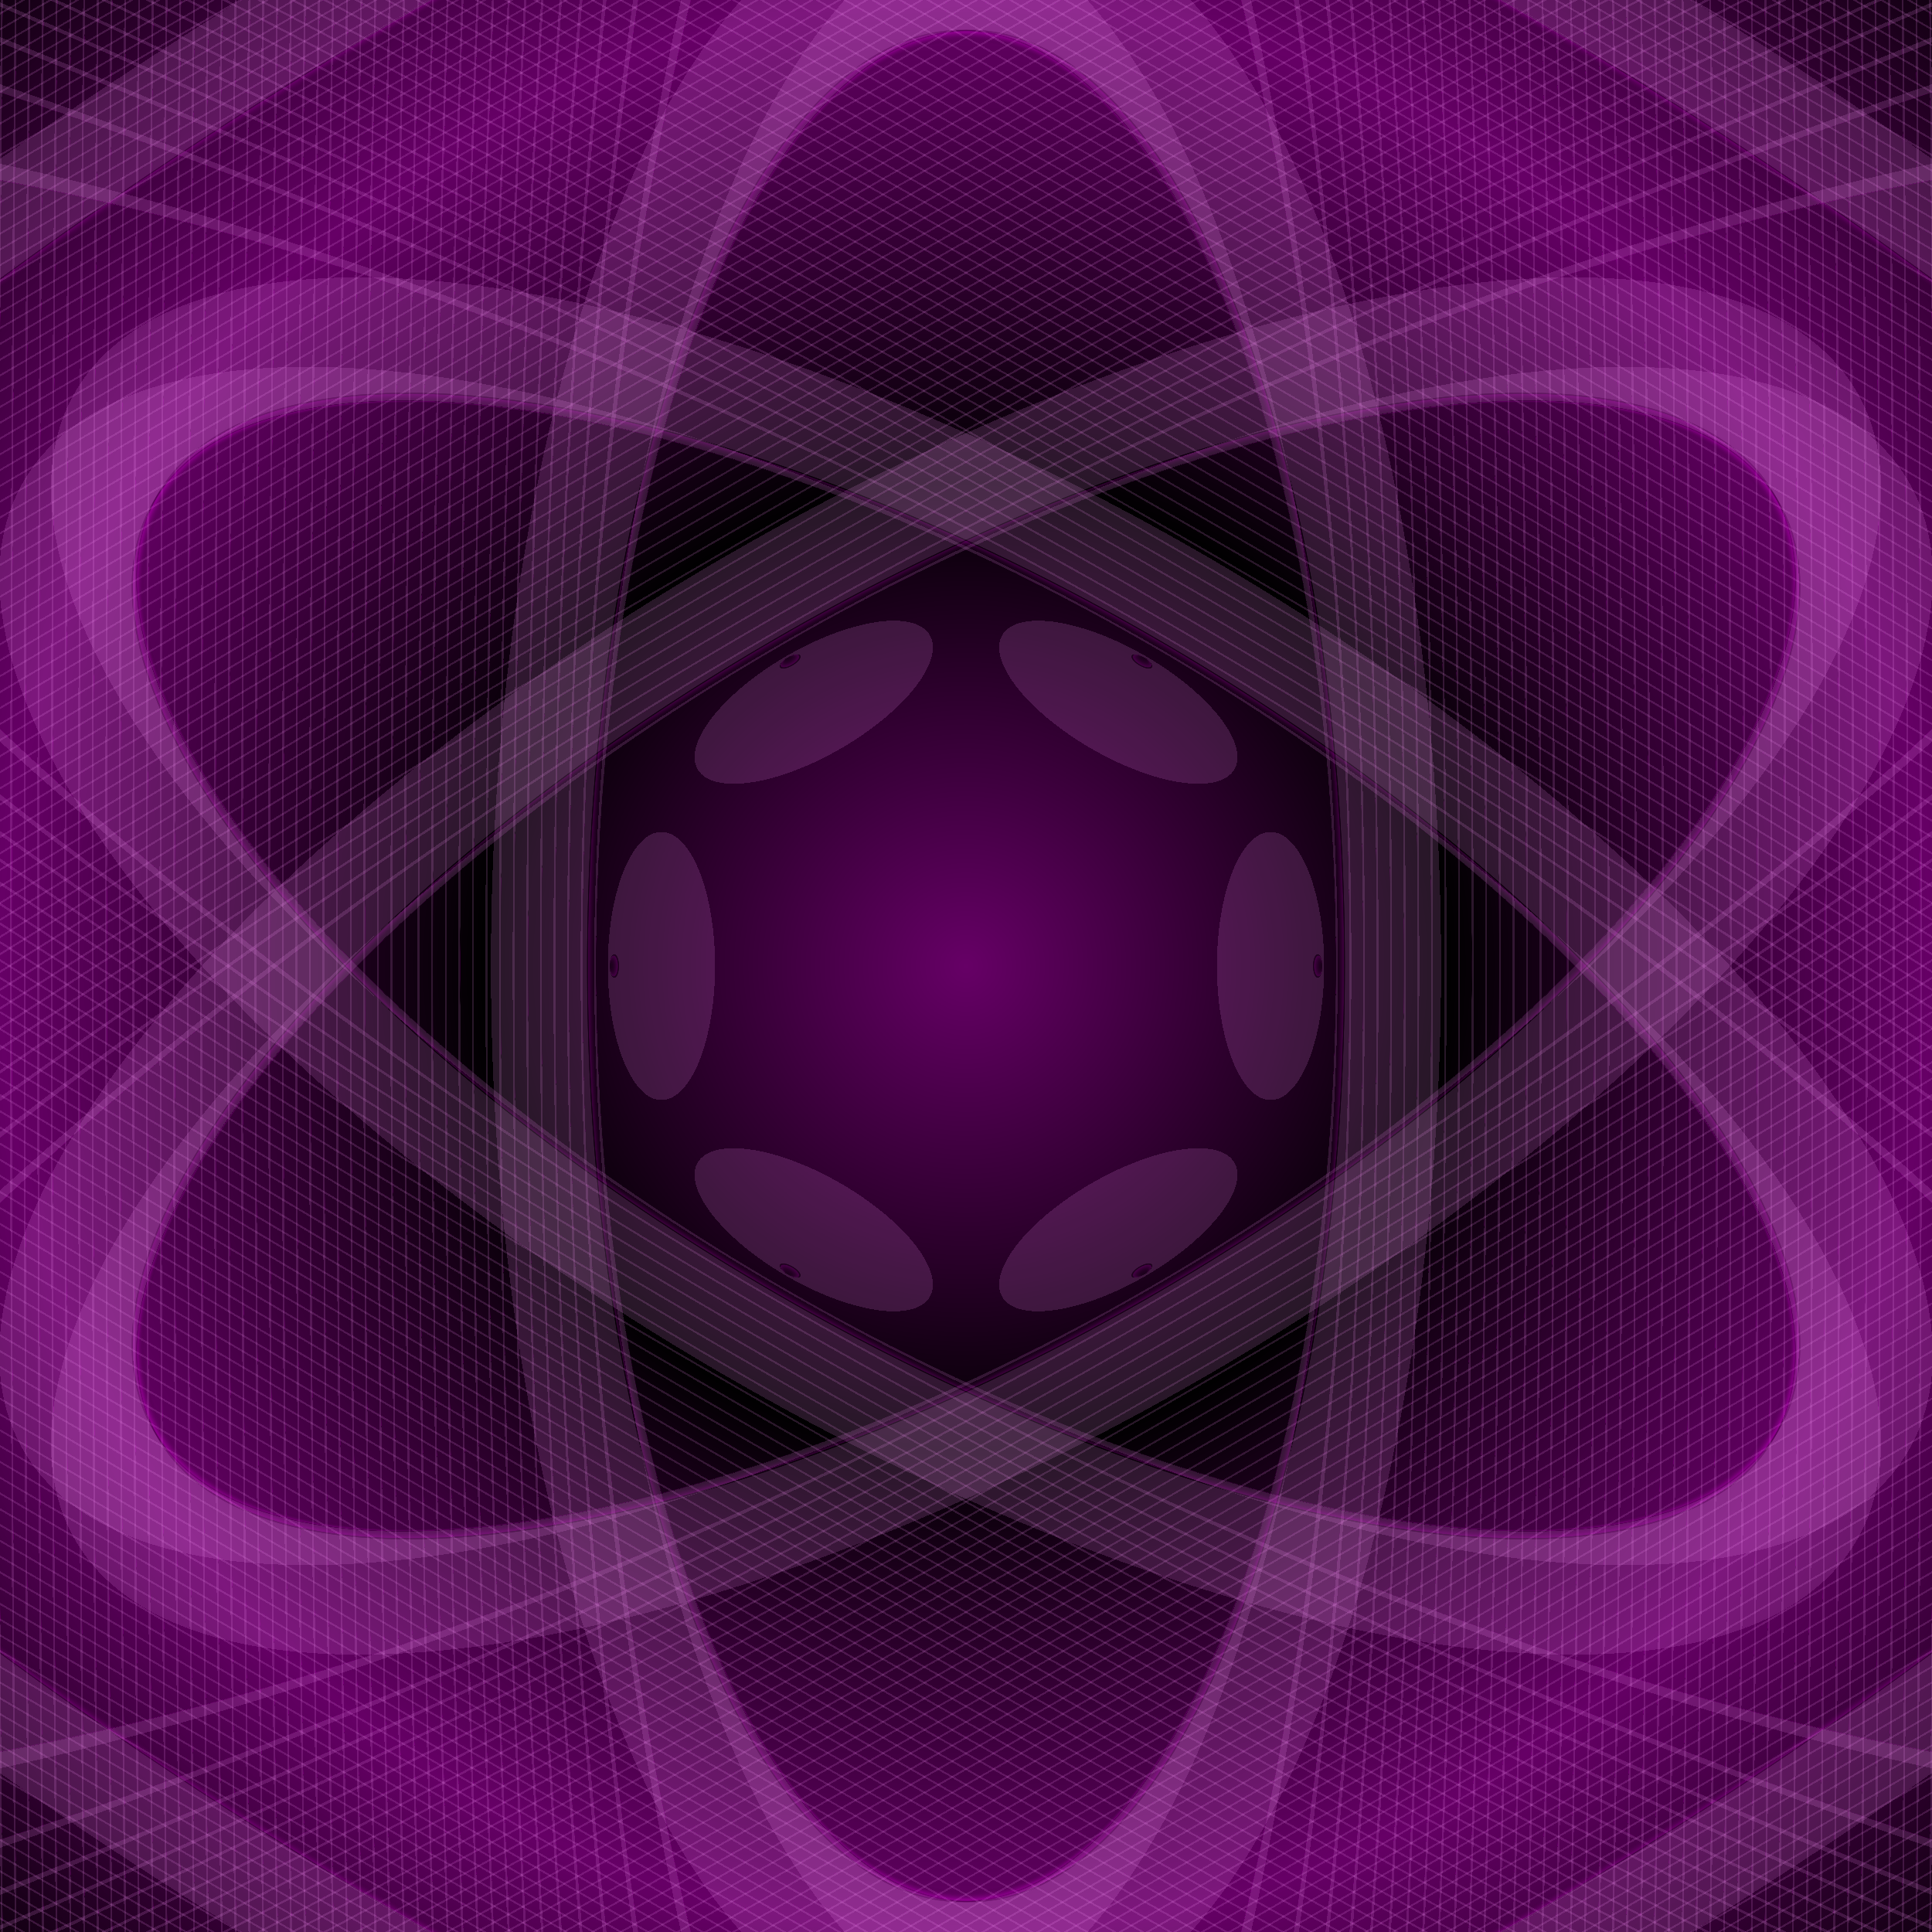 <?xml version="1.0" encoding="UTF-8" standalone="no"?>
<svg
   width="512"
   height="512"
   viewBox="0 0 512 512"
   version="1.1"
   xmlns:xlink="http://www.w3.org/1999/xlink"
   xmlns="http://www.w3.org/2000/svg"
   xmlns:svg="http://www.w3.org/2000/svg"
   xmlns:rdf="http://www.w3.org/1999/02/22-rdf-syntax-ns#"
   xmlns:cc="http://creativecommons.org/ns#"
   xmlns:dc="http://purl.org/dc/elements/1.1/">
  <defs>
    <linearGradient id="fon">
      <stop style="stop-color:#660066;stop-opacity:1" offset="0.000" />
      <stop style="stop-color:#010001;stop-opacity:1" offset="1.000" />
    </linearGradient>
    <linearGradient id="lin">
      <stop style="stop-color:#000000;stop-opacity:0" offset="0.000" />
      <stop style="stop-color:#ff00ff;stop-opacity:1" offset="0.010" />
      <stop style="stop-color:#ff00ff;stop-opacity:1" offset="0.011" />
      <stop style="stop-color:#000000;stop-opacity:0" offset="0.012" />
      <stop style="stop-color:#ff99ff;stop-opacity:1" offset="0.013" />
      <stop style="stop-color:#ff99ff;stop-opacity:1" offset="0.145" />
      <stop style="stop-color:#000000;stop-opacity:0" offset="0.1" />
      <stop style="stop-color:#000000;stop-opacity:0" offset="1.000" />
    </linearGradient>
    <radialGradient xlink:href="#fon" id="rfon" spreadMethod="reflect" gradientUnits="userSpaceOnUse" cx="256" cy="256" fx="256" fy="256" r="128"/>
    <radialGradient xlink:href="#lin" id="start" spreadMethod="repeat" gradientUnits="userSpaceOnUse" cx="0" cy="0" fx="236" fy="0" r="245"/>
    <radialGradient xlink:href="#start" id="000" gradientTransform="translate(256 256) rotate(0)   scale(0.4 1)"/>
    <radialGradient xlink:href="#start" id="001" gradientTransform="translate(256 256) rotate(30)  scale(0.4 1)"/>
    <radialGradient xlink:href="#start" id="002" gradientTransform="translate(256 256) rotate(60)  scale(0.4 1)"/>
    <radialGradient xlink:href="#start" id="003" gradientTransform="translate(256 256) rotate(90)  scale(0.4 1)"/>
    <radialGradient xlink:href="#start" id="004" gradientTransform="translate(256 256) rotate(120) scale(0.4 1)"/>
    <radialGradient xlink:href="#start" id="005" gradientTransform="translate(256 256) rotate(150) scale(0.4 1)"/>
    <radialGradient xlink:href="#start" id="006" gradientTransform="translate(256 256) rotate(180) scale(0.4 1)"/>
    <radialGradient xlink:href="#start" id="007" gradientTransform="translate(256 256) rotate(210) scale(0.4 1)"/>
    <radialGradient xlink:href="#start" id="008" gradientTransform="translate(256 256) rotate(240) scale(0.4 1)"/>
    <radialGradient xlink:href="#start" id="009" gradientTransform="translate(256 256) rotate(270) scale(0.4 1)"/>
    <radialGradient xlink:href="#start" id="010" gradientTransform="translate(256 256) rotate(300) scale(0.4 1)"/>
    <radialGradient xlink:href="#start" id="011" gradientTransform="translate(256 256) rotate(330) scale(0.4 1)"/>
  </defs>
    <rect y="0" x="0" height="512" width="512" style="opacity:1;fill:url(#rfon)"/>
    <rect y="0" x="0" height="512" width="512" style="opacity:0.15;fill:url(#000)"/>
    <rect y="0" x="0" height="512" width="512" style="opacity:0.15;fill:url(#001)"/>
    <rect y="0" x="0" height="512" width="512" style="opacity:0.15;fill:url(#002)"/>
    <rect y="0" x="0" height="512" width="512" style="opacity:0.15;fill:url(#003)"/>
    <rect y="0" x="0" height="512" width="512" style="opacity:0.15;fill:url(#004)"/>
    <rect y="0" x="0" height="512" width="512" style="opacity:0.15;fill:url(#005)"/>
    <rect y="0" x="0" height="512" width="512" style="opacity:0.15;fill:url(#006)"/>
    <rect y="0" x="0" height="512" width="512" style="opacity:0.15;fill:url(#007)"/>
    <rect y="0" x="0" height="512" width="512" style="opacity:0.15;fill:url(#008)"/>
    <rect y="0" x="0" height="512" width="512" style="opacity:0.15;fill:url(#009)"/>
    <rect y="0" x="0" height="512" width="512" style="opacity:0.15;fill:url(#010)"/>
    <rect y="0" x="0" height="512" width="512" style="opacity:0.15;fill:url(#011)"/>
</svg>


